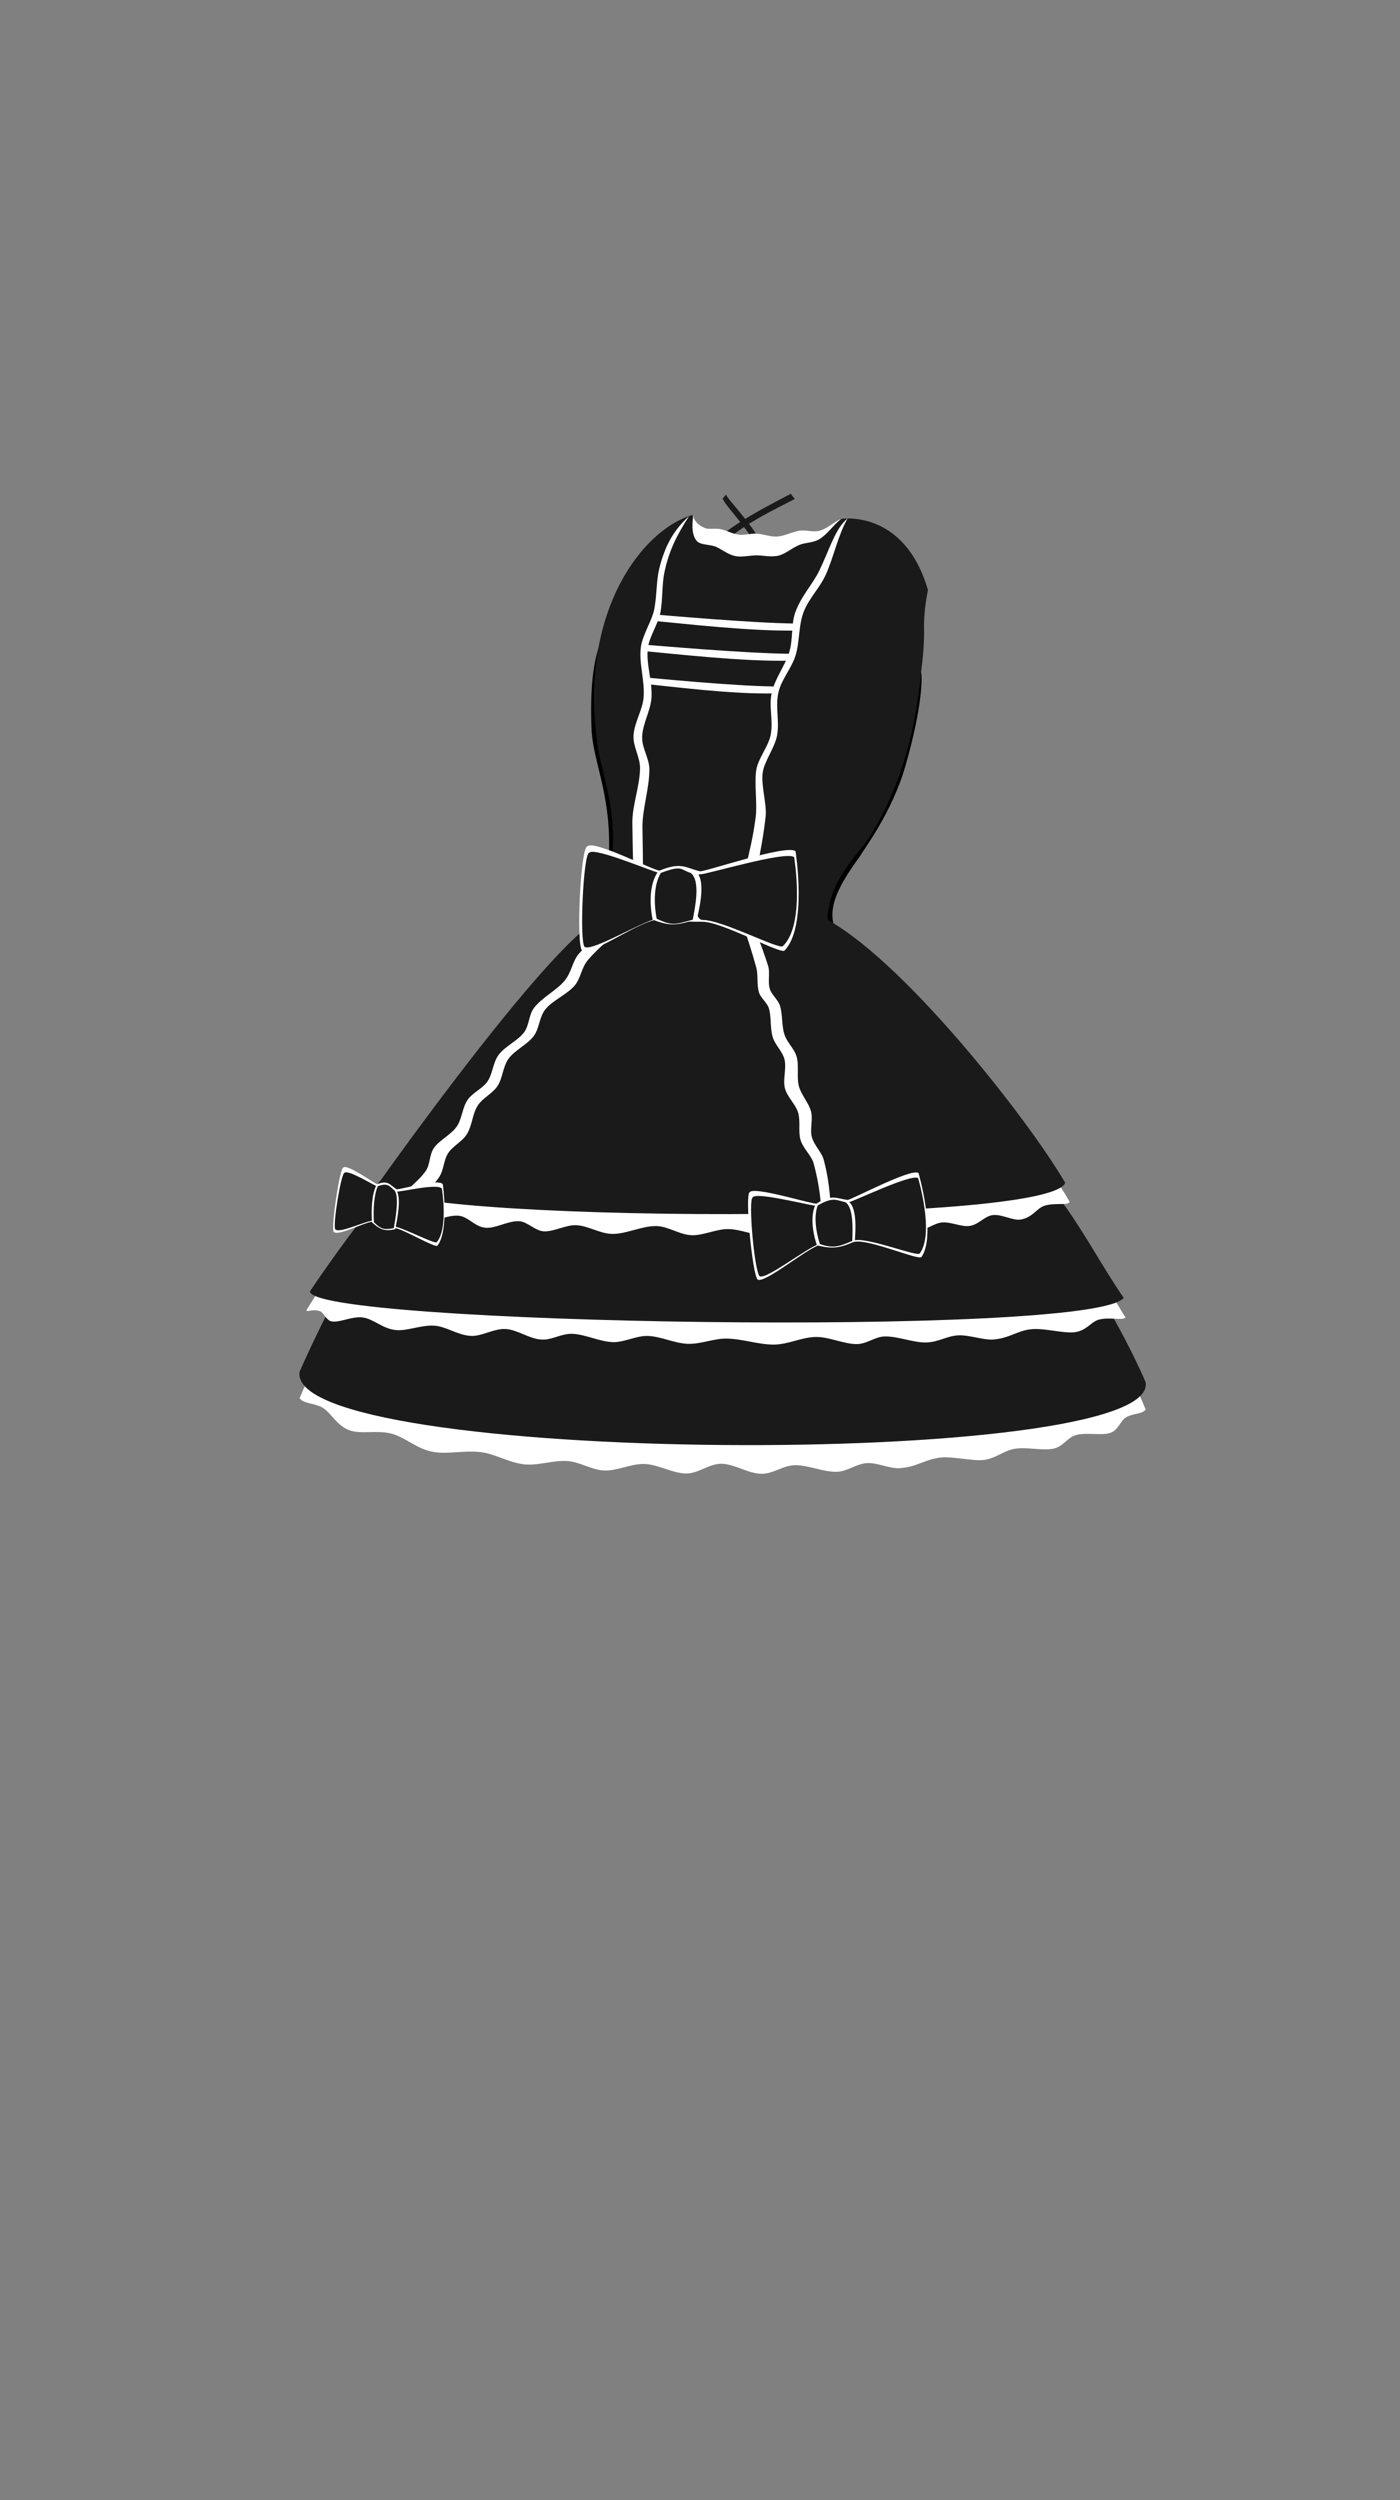 <svg viewBox="0 0 560 1e3"><rect x="0" y="0" width="560" height="1e3" fill="#808080" stroke="none"/><path id="path5861" d="m368.452 268.836c.401 1.404.829 12.9-6.36 37.779-5.427 18.782-17.069 33.733-17.665 35.191-5.77 8.249-14.925 20.208-10.124 30.198.209.434-.884 4.416 2.202 10.378 5.123 9.897 11.736 22.292 12.57 25.836.0.0-51.715 6.853-63.224 35.19-2.061 4.012-2.108 11.818-3.468 16.104-.279.878-1.007 6.353-3.506 8.268-.269.206-1.137 1.148-4.583.282-.174-.044-1.373.717-3.618.036-5.834-1.769-6.67-8.86-6.766-9.288-1.985-8.783-6.25-28.03-9.433-34.248-14.191-27.72-27.975-8.064-29.282-10.4.416-1.088 4.029-13.368 6.194-18.099 11.625-25.402 12.087-42.059 12.258-57.262.245-21.706-6.087-33.663-6.986-46.201-3.126-70.136 30.303-40.085 52.387-59.437 4.625-2.285 6.71 1.054 7.483.171 3.14 1.522 66.546 33.432 67.652 34.257z" style="display:inline;fill-opacity:1;fill-rule:nonzero;fill:#000;opacity:1;stroke-dasharray:none;stroke-linecap:butt;stroke-linejoin:miter;stroke-miterlimit:4;stroke-opacity:1;stroke-width:0;stroke:#000"/><path id="path5863" d="m368.476 268.565c-.478 3.702-1.718 20.803-7.957 39.142-6.29 18.488-13.773 28.841-14.779 30.051-8.368 10.07-13.325 17.023-14.665 27.958-1.107 9.038 20.616 42.269 20.979 47.067-40.107 11.445-64.975 42.964-65.747 45.302-.784 1.888-4.791 9.822-7.288 11.603-1.217.868-4.564-.372-4.816-.396-.294-.028-.775.502-2.988-.07-5.655-1.463-10.23-5.404-10.802-7.355-18.431-29.497-30.688-46.073-35.414-47.262 7.948-20.311 14.537-34.538 15.521-39.645 2.407-12.497 4.347-31.046 4.516-33.92 1.277-21.668-5.537-33.874-6.426-46.412-6.201-50.457 18.327-82.767 38.325-88.646 5.655 21.688 47.158 12.861 59.611 1.55.0.0 25.142-4.02 34.622 28.417.048.445-1.737 7.332-1.55 15.8.118 5.368-.441 11.334-1.143 16.818z" style="display:inline;fill-opacity:1;fill-rule:evenodd;fill:#1a1a1a;opacity:1;stroke-dasharray:none;stroke-linecap:butt;stroke-linejoin:miter;stroke-miterlimit:4;stroke-opacity:1;stroke-width:0;stroke:#000"/><path id="path5865" d="M119.843 559.246C166.363 448.572 239.519 374.773 240.623 367.108l89.128 1.581s98.161 120.462 128.494 195.055c-1.102 1.928-5.068 1.46-7.905 3.187-2.184 1.33-2.908 4.898-6.011 6.106-3.422 1.332-9.495-.24-13.911.94-3.453.922-5.069 4.626-9.06 5.453-4.333.898-10.555-.736-15.446.047-4.444.711-7.511 3.85-12.353 4.465-4.195.533-12.594-1.446-17.046-.988-6.635.684-9.469 3.76-16.57 4.276-4.019.292-8.986-2.271-13.123-2.033-4.245.244-7.661 3.288-12.004 3.474-5.305.227-11.559-2.771-16.971-2.632-4.631.119-8.409 3.388-13.087 3.442-5.229.06-11.008-3.986-16.258-4.009-4.894-.021-9.258 3.988-14.136 3.894-5.394-.104-11.122-3.611-16.457-3.806-5.659-.206-10.92 2.895-16.462 2.586-4.831-.27-9.608-3.407-14.313-3.757-5.892-.437-11.673 1.891-17.307 1.327-6.056-.606-11.59-4.115-17.267-4.87-6.656-.886-13.377.954-19.386-.14-6.539-1.191-11.064-5.864-16.67-7.307-5.606-1.443-12.293.346-16.791-1.353-5.033-1.902-7.02-6.618-10.435-8.849-3.151-2.058-7.86-1.607-9.434-3.952z" style="display:inline;fill-opacity:1;fill:#fff;stroke-dasharray:none;stroke-linecap:butt;stroke-linejoin:miter;stroke-miterlimit:4;stroke-opacity:1;stroke-width:0;stroke:#000"/><path id="path5867" d="M119.843 548.589C166.363 444.054 239.519 374.348 240.623 367.108l89.128 1.494s98.161 113.78 128.494 184.236c6.5 35.064-344.752 33.374-338.402-4.248z" style="display:inline;fill-opacity:1;fill:#1a1a1a;stroke-dasharray:none;stroke-linecap:butt;stroke-linejoin:miter;stroke-miterlimit:4;stroke-opacity:1;stroke-width:0;stroke:#000"/><path id="path5869" d="m122.616 523.999s46.403-76.624 68.38-81.733l192.53 5.52c37.609 16.958 48.733 50.623 66.651 79.163-.958 1.364-6.219-.242-10.542.847-3.238.815-4.863 4.384-9.705 5.052-4.328.597-11.9-1.692-17.325-1.209-5.559.495-8.997 3.761-15.524 4.141-3.815.222-9.547-1.873-13.641-1.688-4.727.213-7.86 2.699-12.907 2.862-5.05.163-11.306-2.526-16.619-2.411-4.004.087-7.014 2.989-11.139 3.049-5.055.074-11.075-2.877-16.27-2.843-5.945.04-11.082 3.059-17.146 3.049-6.098-.01-12.592-2.343-18.74-2.402-5.187-.05-10.026 2.182-15.203 2.099-5.565-.089-10.937-3.026-16.442-3.153-4.57-.105-9.288 2.605-13.784 2.474-5.191-.151-11.208-3.147-16.258-3.33-4.428-.161-7.91 2.495-12.197 2.31-5.009-.216-9.734-3.984-14.504-4.232-4.732-.246-9.511 3.028-13.961 2.751-5.427-.337-9.565-3.702-14.494-4.083-5.076-.392-10.924 2.199-15.378 1.763-5.417-.53-8.925-4.451-13.267-5.042-4.527-.617-9.955 2.504-13.006 1.415-1.59-.568-2.865-3.511-4.131-3.924-3.307-1.081-5.513.687-5.38-.442z" style="display:inline;fill-opacity:1;fill:#fff;stroke-dasharray:none;stroke-linecap:butt;stroke-linejoin:miter;stroke-miterlimit:4;stroke-opacity:1;stroke-width:0;stroke:#000"/><path id="path5871" d="m124.03 516.437s46.102-69.534 67.937-74.171l191.284 5.009c37.366 15.389 48.417 45.94 66.22 71.838-12.293 15.975-327.155 10.642-325.44-2.676z" style="display:inline;fill-opacity:1;fill:#1a1a1a;stroke-dasharray:none;stroke-linecap:butt;stroke-linejoin:miter;stroke-miterlimit:4;stroke-opacity:1;stroke-width:0;stroke:#000"/><path id="path5873" d="m148.302 479.767s77.534-104.677 96.12-109.578l75.454.304c31.807 16.266 92.824 82.835 107.978 110.209-.584 1.607-5.805.234-10.013 1.541-3.195.993-4.684 4.728-9.617 5.552-2.963.495-7.627-2.223-11.129-1.788-3.427.425-5.682 4.004-9.563 4.373-3.238.308-7.154-1.703-10.669-1.434-3.082.235-5.734 2.754-9.003 2.96-18.542 1.167-39.896 1.858-61.861 2.099-5.307.058-9.65-2.41-14.998-2.404-4.337.005-9.677 2.493-14.003 2.464-5.026-.034-9.535-3.59-14.499-3.669-5.827-.093-12.093 3.284-17.755 3.129-4.925-.134-9.522-3.291-14.264-3.471-4.339-.165-8.839 2.652-12.979 2.449-3.416-.167-6.508-3.847-9.762-4.039-4.598-.272-9.274 2.931-13.493 2.609-4.309-.329-6.902-4.434-10.745-4.814-4.525-.448-10.202 2.819-13.973 2.301-16.59-2.278-25.321-5.228-21.224-8.793z" style="display:inline;fill-opacity:1;fill:#fff;stroke-dasharray:none;stroke-linecap:butt;stroke-linejoin:miter;stroke-miterlimit:4;stroke-opacity:1;stroke-width:0;stroke:#000"/><path id="path5875" d="m152.171 472.236s71.517-101.011 89.729-105.586l86.606-.046c31.166 15.183 82.731 80.953 97.58 106.505-6.868 18.002-293.743 15.564-273.915-.873z" style="display:inline;fill-opacity:1;fill:#1a1a1a;stroke-dasharray:none;stroke-linecap:butt;stroke-linejoin:miter;stroke-miterlimit:4;stroke-opacity:1;stroke-width:0;stroke:#000"/><path style="display:inline;fill-opacity:1;fill:#fff;stroke-dasharray:none;stroke-linecap:butt;stroke-linejoin:miter;stroke-miterlimit:4;stroke-opacity:1;stroke-width:0;stroke:#83afc8" d="m368.601 502.78c-1.262 1.376-20.523-7.048-26.549-6.125-5.66.862-8.681.602-14.629 1.445-5.864 2.181-21.473 15.228-24.358 13.712-2.138-1.965-5.227-34.429-3.169-34.945 1.593-2.515 25.142 4.912 26.732 4.538 6.276-3.936 8.012-1.953 12.42-1.477 1.467.043 25.464-12.865 28.366-10.746.0.0 7.192 24.826 1.187 33.598z" id="path5877"/><path id="path5879" d="m332.376 482.763c-.803 1.331-2.763 5.126-3.587 5.752-.219-.403.198-10.205-3.318-23.166-.852-3.139-4.29-6.008-5.293-9.543-.938-3.305.09-7.134-.904-10.688-.928-3.318-4.269-6.218-5.258-9.659-1.013-3.525.728-8.348-.266-11.925-.877-3.153-3.776-5.668-4.685-8.767-1.067-3.64-.48-7.861-1.478-11.364-.662-2.323-3.327-4.221-3.988-6.434-.985-3.296-.264-6.97-1.089-9.973-3.511-12.778-7.226-21.981-8.103-24.998-.184-.632-.781-2.929-.851-3.01 2.232-.707 8.314 10.6 13.674 27.267.915 2.845-.254 6.332.741 9.422.723 2.245 3.321 4.298 4.038 6.645 1.058 3.46.634 7.749 1.72 11.319.999 3.281 3.98 5.724 4.933 9.044 1.025 3.573-.083 8.382.917 11.881.972 3.401 3.909 6.62 4.8 9.864.899 3.275-.482 7.316.347 10.326.953 3.461 3.961 6.098 4.755 9.09 2.771 10.441 2.531 18.066 2.895 18.916z" style="display:inline;fill-opacity:1;fill:#fff;stroke-dasharray:none;stroke-linecap:butt;stroke-linejoin:miter;stroke-miterlimit:4;stroke-opacity:1;stroke-width:0;stroke:#83afc8"/><path id="path5881" d="m257.352 363.045c-7.307 7.671-16.345 14.11-22.096 20.834-2.948 3.446-2.817 7.619-5.75 10.717-3.311 3.496-8.661 5.693-11.388 9.154-2.468 3.133-2.351 7.614-4.627 10.636-2.622 3.481-7.611 5.666-10.064 9.064-2.404 3.331-2.273 7.875-4.6 11.191-1.924 2.742-5.804 4.628-7.655 7.432-2.341 3.546-2.187 8.138-4.586 11.814-1.82 2.79-5.529 4.514-7.392 7.44-1.734 2.724-1.632 6.508-3.459 9.367-2.664 4.168-7.79 8.371-10.671 12.903-1.239-.754-5.786-3.054-5.966-3.306 2.413-3.767 8.349-7.719 11.248-12.019 1.803-2.674 1.302-6.308 3.235-9.133 2.025-2.96 6.875-5.363 9.035-8.434 2.313-3.289 2.177-7.632 4.576-10.998 1.841-2.583 5.712-4.301 7.606-6.89 2.366-3.236 2.276-7.71 4.665-10.921 2.545-3.42 7.569-5.575 10.106-8.906 2.194-2.88 1.903-7.13 4.065-9.898 3.243-4.153 8.799-6.883 12.012-10.607 3.162-3.665 3.195-8.02 6.083-11.227 12.61-14.001 25.365-22.071 30.024-19.994-.305.348-4.131 1.498-4.4 1.781z" style="display:inline;fill-opacity:1;fill:#fff;stroke-dasharray:none;stroke-linecap:butt;stroke-linejoin:miter;stroke-miterlimit:4;stroke-opacity:1;stroke-width:0;stroke:#83afc8"/><path id="path5883" d="m327.756 497.502c-5.754 2.04-21.099 14.316-23.894 12.968-2.061-1.763-4.74-31.107-2.723-31.597 1.589-2.301 24.509 3.83 26.066 3.475 2.437-.124 1.179 3.194 2.882 3.185-2.154.328.598 11.554-2.33 11.969z" style="display:inline;fill-opacity:1;fill:#1a1a1a;stroke-dasharray:none;stroke-linecap:butt;stroke-linejoin:miter;stroke-miterlimit:4;stroke-opacity:1;stroke-width:0;stroke:#83afc8"/><path id="path5885" d="m339.349 480.882c1.432.025 25.102-11.558 27.906-9.662.0.0 6.604 22.14.624 30.168l-2e-5-1e-4c-1.25 1.262-19.926-6.244-25.821-5.345-2.752.414-4.794-10.614-6.931-10.611 1.933-.358 1.715-3.997 4.222-4.55z" style="display:inline;fill-opacity:1;fill:#1a1a1a;stroke-dasharray:none;stroke-linecap:butt;stroke-linejoin:miter;stroke-miterlimit:4;stroke-opacity:1;stroke-width:0;stroke:#83afc8"/><path style="display:inline;fill-opacity:1;fill:#fff;stroke-dasharray:none;stroke-linecap:butt;stroke-linejoin:miter;stroke-miterlimit:4;stroke-opacity:1;stroke-width:0;stroke:#83afc8" d="m341.931 496.521c-5.741 2.581-8.798 3.207-15.166 1.544-1.979-5.872-2.493-12.071-.606-16.178 5.537-.278 7.893-.453 12.879-1.553 3.958 2.117 3.167 11.894 2.893 16.188z" id="path5888"/><path style="display:inline;fill-opacity:1;fill:#1a1a1a;stroke-dasharray:none;stroke-linecap:butt;stroke-linejoin:miter;stroke-miterlimit:4;stroke-opacity:1;stroke-width:0;stroke:#83afc8" d="m340.908 496.331c-5.017 2.211-7.699 3.117-12.955 1.253-1.809-5.636-2.369-11.562-.833-15.456 6.303-3.622 7.503-1.97 10.996-1.295 3.43 2.079 2.943 11.403 2.792 15.499z" id="path5890"/><path style="display:inline;fill-opacity:1;fill:#fff;stroke-dasharray:none;stroke-linecap:butt;stroke-linejoin:miter;stroke-miterlimit:4;stroke-opacity:1;stroke-width:0;stroke:#83afc8" d="m313.776 380.225c-1.859 1.414-25.016-11.649-32.892-11.545-7.397.091-11.217-.708-18.98-.686-7.891 1.612-25.684 14.426-29.106 12.17-2.388-2.663-.582-41.392 2.144-41.664 2.485-2.702 26.806 9.887 28.907 9.707 8.731-3.61 10.6-.992 16.158.288 1.87.29 34.873-10.993 38.21-8.024.0.0 4.801 30.405-4.441 39.755z" id="path5892"/><path id="path5894" d="m300.809 365.374c-.688.991-4.222-.076-4.788.243-.509-13.282 4.175-22.137 6.285-39.048.632-5.065-.63-13.453.205-18.608.757-4.667 4.844-9.35 5.757-14.007 1.133-5.779-.869-11.519.486-17.143 1.392-5.778 5.395-10.684 6.999-16.134 1.53-5.198.651-10.958 2.355-15.709 2.356-6.571 6.868-11.145 9.513-16.531 3.903-7.95 6.092-15.902 10.487-20.241.324-.32.65-.629.976-.926-3.997 7.044-5.581 15.596-8.794 22.635-2.498 5.473-6.773 9.438-8.843 14.886-2.114 5.563-1.516 11.858-3.226 17.374-1.573 5.074-5.483 9.374-6.748 14.391-1.501 5.953.454 11.86-.664 17.707-.955 4.997-5.031 9.951-5.744 14.853-.704 4.84 1.702 12.63 1.201 17.361-1.546 14.608-5.203 25.654-5.457 38.899z" style="display:inline;fill-opacity:1;fill:#fff;stroke-dasharray:none;stroke-linecap:butt;stroke-linejoin:miter;stroke-miterlimit:4;stroke-opacity:1;stroke-width:0;stroke:#83afc8"/><path id="path5896" d="m257.161 362.753c-.688.991-2.826-1.733-3.391-1.414-.373-9.732-.709-20.697-.826-32.212-.07-6.918 2.944-14.565 3.072-21.731.081-4.533-2.796-8.556-2.61-13.092.21-5.118 3.675-10.39 4.045-15.41.514-6.958-1.987-13.592-1.098-20.115.655-4.806 4.427-10.515 5.322-14.949 1.029-5.1.9-11.59 1.916-15.903 2.397-10.175 6.323-16.304 12.047-21.51-4.839 7.491-8.156 13.909-9.978 23.042-.873 4.378-.586 10.741-1.497 15.583-.8 4.255-4.468 9.675-5.014 14.108-.804 6.524 1.826 13.031 1.455 19.78-.287 5.22-3.647 10.655-3.749 15.908-.087 4.492 2.887 8.449 2.892 12.905.008 7.747-2.881 15.928-2.764 23.338.18 11.287.364 22.016.179 31.672z" style="display:inline;fill-opacity:1;fill:#fff;stroke-dasharray:none;stroke-linecap:butt;stroke-linejoin:miter;stroke-miterlimit:4;stroke-opacity:1;stroke-width:0;stroke:#83afc8"/><path id="path5898" d="m263.009 367.344c-6.861 1.463-26.234 13.414-29.199 11.37-2.065-2.412-.487-37.401 1.882-37.649 2.168-2.449 27.251 8.51 29.077 8.346 2.789.252.837 3.953 2.773 4.22-2.5.035-1.14 13.702-4.533 13.713z" style="display:inline;fill-opacity:1;fill:#1a1a1a;stroke-dasharray:none;stroke-linecap:butt;stroke-linejoin:miter;stroke-miterlimit:4;stroke-opacity:1;stroke-width:0;stroke:#83afc8"/><path id="path5900" d="m280.224 349.667c1.828.263 34.176-9.512 37.429-6.823.0.0 4.525 27.147-4.553 35.623v-13e-5c-1.824 1.282-24.395-10.604-32.099-10.508-3.595.039-4.253-13.28-6.988-13.625 2.537-.106 2.904-4.427 6.211-4.668z" style="display:inline;fill-opacity:1;fill:#1a1a1a;stroke-dasharray:none;stroke-linecap:butt;stroke-linejoin:miter;stroke-miterlimit:4;stroke-opacity:1;stroke-width:0;stroke:#83afc8"/><path style="display:inline;fill-opacity:1;fill:#fff;stroke-dasharray:none;stroke-linecap:butt;stroke-linejoin:miter;stroke-miterlimit:4;stroke-opacity:1;stroke-width:0;stroke:#83afc8" d="m278.754 367.753c-7.805 2.102-9.828 3.09-17.684.092-1.492-7.238-1.049-14.62 2.094-19.148 7.135.576 8.183.005 14.759-.477 4.69 3.139 1.943 14.522.831 19.533z" id="path5902"/><path style="display:inline;fill-opacity:1;fill:#1a1a1a;stroke-dasharray:none;stroke-linecap:butt;stroke-linejoin:miter;stroke-miterlimit:4;stroke-opacity:1;stroke-width:0;stroke:#83afc8" d="m277.102 367.862c-6.813 1.785-8.031 2.664-14.428-.389-1.315-6.932-.981-14.001 1.676-18.335 8.709-3.236 7.577-1.345 11.928.02 4.021 3.008 1.743 13.907.823 18.705z" id="path5904"/><path style="display:inline;fill-opacity:1;fill:#1a1a1a;stroke-dasharray:none;stroke-linecap:butt;stroke-linejoin:miter;stroke-miterlimit:4;stroke-opacity:1;stroke-width:0;stroke:#83afc8" d="m305.872 222.217c-.453 1.126-.938 1.643-1.31 2.616-1.085-9.838-13.983-21.45-15.508-25.416.309-.361.942-1.045 1.369-1.631.341 1.916 14.705 16.005 15.272 23.37z" id="path5906"/><path style="display:inline;fill-opacity:1;fill:#1a1a1a;stroke-dasharray:none;stroke-linecap:butt;stroke-linejoin:miter;stroke-miterlimit:4;stroke-opacity:1;stroke-width:0;stroke:#83afc8" d="m284.786 219.819c.89 1.013 1.341.977 2.072 1.852 2.13-8.847 28.871-20.625 31.065-22.154-.531-.549-1.022-1.166-1.601-2.026-1.826 1.129-30.076 14.751-31.189 21.374z" id="path5908"/><path id="path5910" d="m336.392 207.559c-3.081 2.525-5.598 6.262-8.587 8.068-2.61 1.576-5.706 1.301-8.213 2.383-2.975 1.284-5.424 3.564-8.207 4.231-3.054.732-6.419-.207-9.178-.111-2.54.089-5.383.728-7.617.37-3.002-.481-5.322-2.352-7.616-3.534-2.769-1.426-6.819-.726-8.4-2.742-2.169-2.766-1.659-7.432-1.206-10.253-.166 1.599 1.264 3.748 4.451 5.186 1.65.744 4.384.003 6.711.551 2.31.544 4.563 1.938 7.392 2.186 1.923.169 4.378-.515 6.452-.468 2.571.059 5.678 1.344 8.386 1.188 3.118-.179 5.85-1.835 8.999-2.341 2.496-.401 5.506.68 7.93.048 3.207-.836 5.785-3.476 8.703-4.763z" style="display:inline;fill-opacity:1;fill:#fff;stroke-dasharray:none;stroke-linecap:butt;stroke-linejoin:miter;stroke-miterlimit:4;stroke-opacity:1;stroke-width:0;stroke:#83afc8"/><path style="display:inline;fill-opacity:1;fill:#fff;stroke-dasharray:none;stroke-linecap:butt;stroke-linejoin:miter;stroke-miterlimit:4;stroke-opacity:1;stroke-width:0;stroke:#83afc8" d="m319.283 252.178c-.097-1.35-.655-1.619-.693-2.761-18.352-.216-52.793-3.345-56.768-3.628.109.764.108 1.553-.017 2.584 11.4 1.021 39.204 4.297 57.479 3.806z" id="path5912"/><path style="display:inline;fill-opacity:1;fill:#fff;stroke-dasharray:none;stroke-linecap:butt;stroke-linejoin:miter;stroke-miterlimit:4;stroke-opacity:1;stroke-width:0;stroke:#83afc8" d="m316.134 264.243c-.098-1.35-.666-1.619-.705-2.761-18.662-.216-53.686-3.345-57.728-3.628.111.764.11 1.553-.017 2.584 11.593 1.021 39.867 4.297 58.451 3.806z" id="path5914"/><path style="display:inline;fill-opacity:1;fill:#fff;stroke-dasharray:none;stroke-linecap:butt;stroke-linejoin:miter;stroke-miterlimit:4;stroke-opacity:1;stroke-width:0;stroke:#83afc8" d="m309.947 277.325c-.088-1.35-.595-1.619-.63-2.761-16.687-.216-48.003-3.345-51.618-3.628.099.764.099 1.553-.015 2.584 10.366 1.021 35.647 4.297 52.264 3.806z" id="path5921"/><path id="path1674-1-4-3-7" d="m174.954 498.266c-.943.878-12.995-6.264-16.747-7.053-3.524-.746-5.309-1.779-9.003-2.618-3.821.364-14.237 6.137-15.773 4.032-1.027-2.303 2.57-25.695 3.879-25.603 1.294-1.796 12.625 6.534 13.632 6.628 4.303-1.803 5.085.409 7.677 2.002.878.429 17.046-4.576 18.512-1.934.0.0 2.605 18.403-2.177 24.546z" style="display:inline;fill-opacity:1;fill:#fff;stroke-dasharray:none;stroke-linecap:butt;stroke-linejoin:miter;stroke-miterlimit:4;stroke-opacity:1;stroke-width:0;stroke:#83afc8"/><path style="display:inline;fill-opacity:1;fill:#1a1a1a;stroke-dasharray:none;stroke-linecap:butt;stroke-linejoin:miter;stroke-miterlimit:4;stroke-opacity:1;stroke-width:0;stroke:#83afc8" d="m149.484 488.157c-3.737.269-13.89 5.432-15.395 3.499-1.007-2.104 2.423-22.634 3.702-22.53 1.263-1.607 12.387 5.411 13.372 5.512 1.484.539.286 3.132 1.313 3.577-1.341-.284-1.174 10.354-2.992 9.942z" id="path5755-7-0-7"/><path style="display:inline;fill-opacity:1;fill:#1a1a1a;stroke-dasharray:none;stroke-linecap:butt;stroke-linejoin:miter;stroke-miterlimit:4;stroke-opacity:1;stroke-width:0;stroke:#83afc8" d="m158.674 476.576c.859.403 16.654-3.519 18.091-1.1.0.0 2.607 15.877-2.061 21.369l1e-5-1e-4c-.921.781-12.742-5.395-16.412-6.171-1.713-.367-1.478-10.642-2.766-11.208 1.212.198 1.564-3.071 3.147-2.891z" id="path1682-7-73-9-4"/><path id="path1684-01-7-6-1" d="m158.118 491.669c-3.802.784-5.726.518-9.335-2.75-.401-5.911.125-11.719 1.813-14.955 3.37 1.265 4.812 1.752 7.96 2.114 2.097 3.021.305 11.742-.438 15.591z" style="display:inline;fill-opacity:1;fill:#fff;stroke-dasharray:none;stroke-linecap:butt;stroke-linejoin:miter;stroke-miterlimit:4;stroke-opacity:1;stroke-width:0;stroke:#83afc8"/><path id="path1686-2-6-6-7" d="m157.527 491.214c-3.317.645-5.053.737-7.966-2.409-.33-5.648.131-11.219 1.579-14.358 4.281-1.581 4.781.258 6.792 1.833 1.784 2.841.236 11.231-.406 14.934z" style="display:inline;fill-opacity:1;fill:#1a1a1a;stroke-dasharray:none;stroke-linecap:butt;stroke-linejoin:miter;stroke-miterlimit:4;stroke-opacity:1;stroke-width:0;stroke:#83afc8"/></svg>